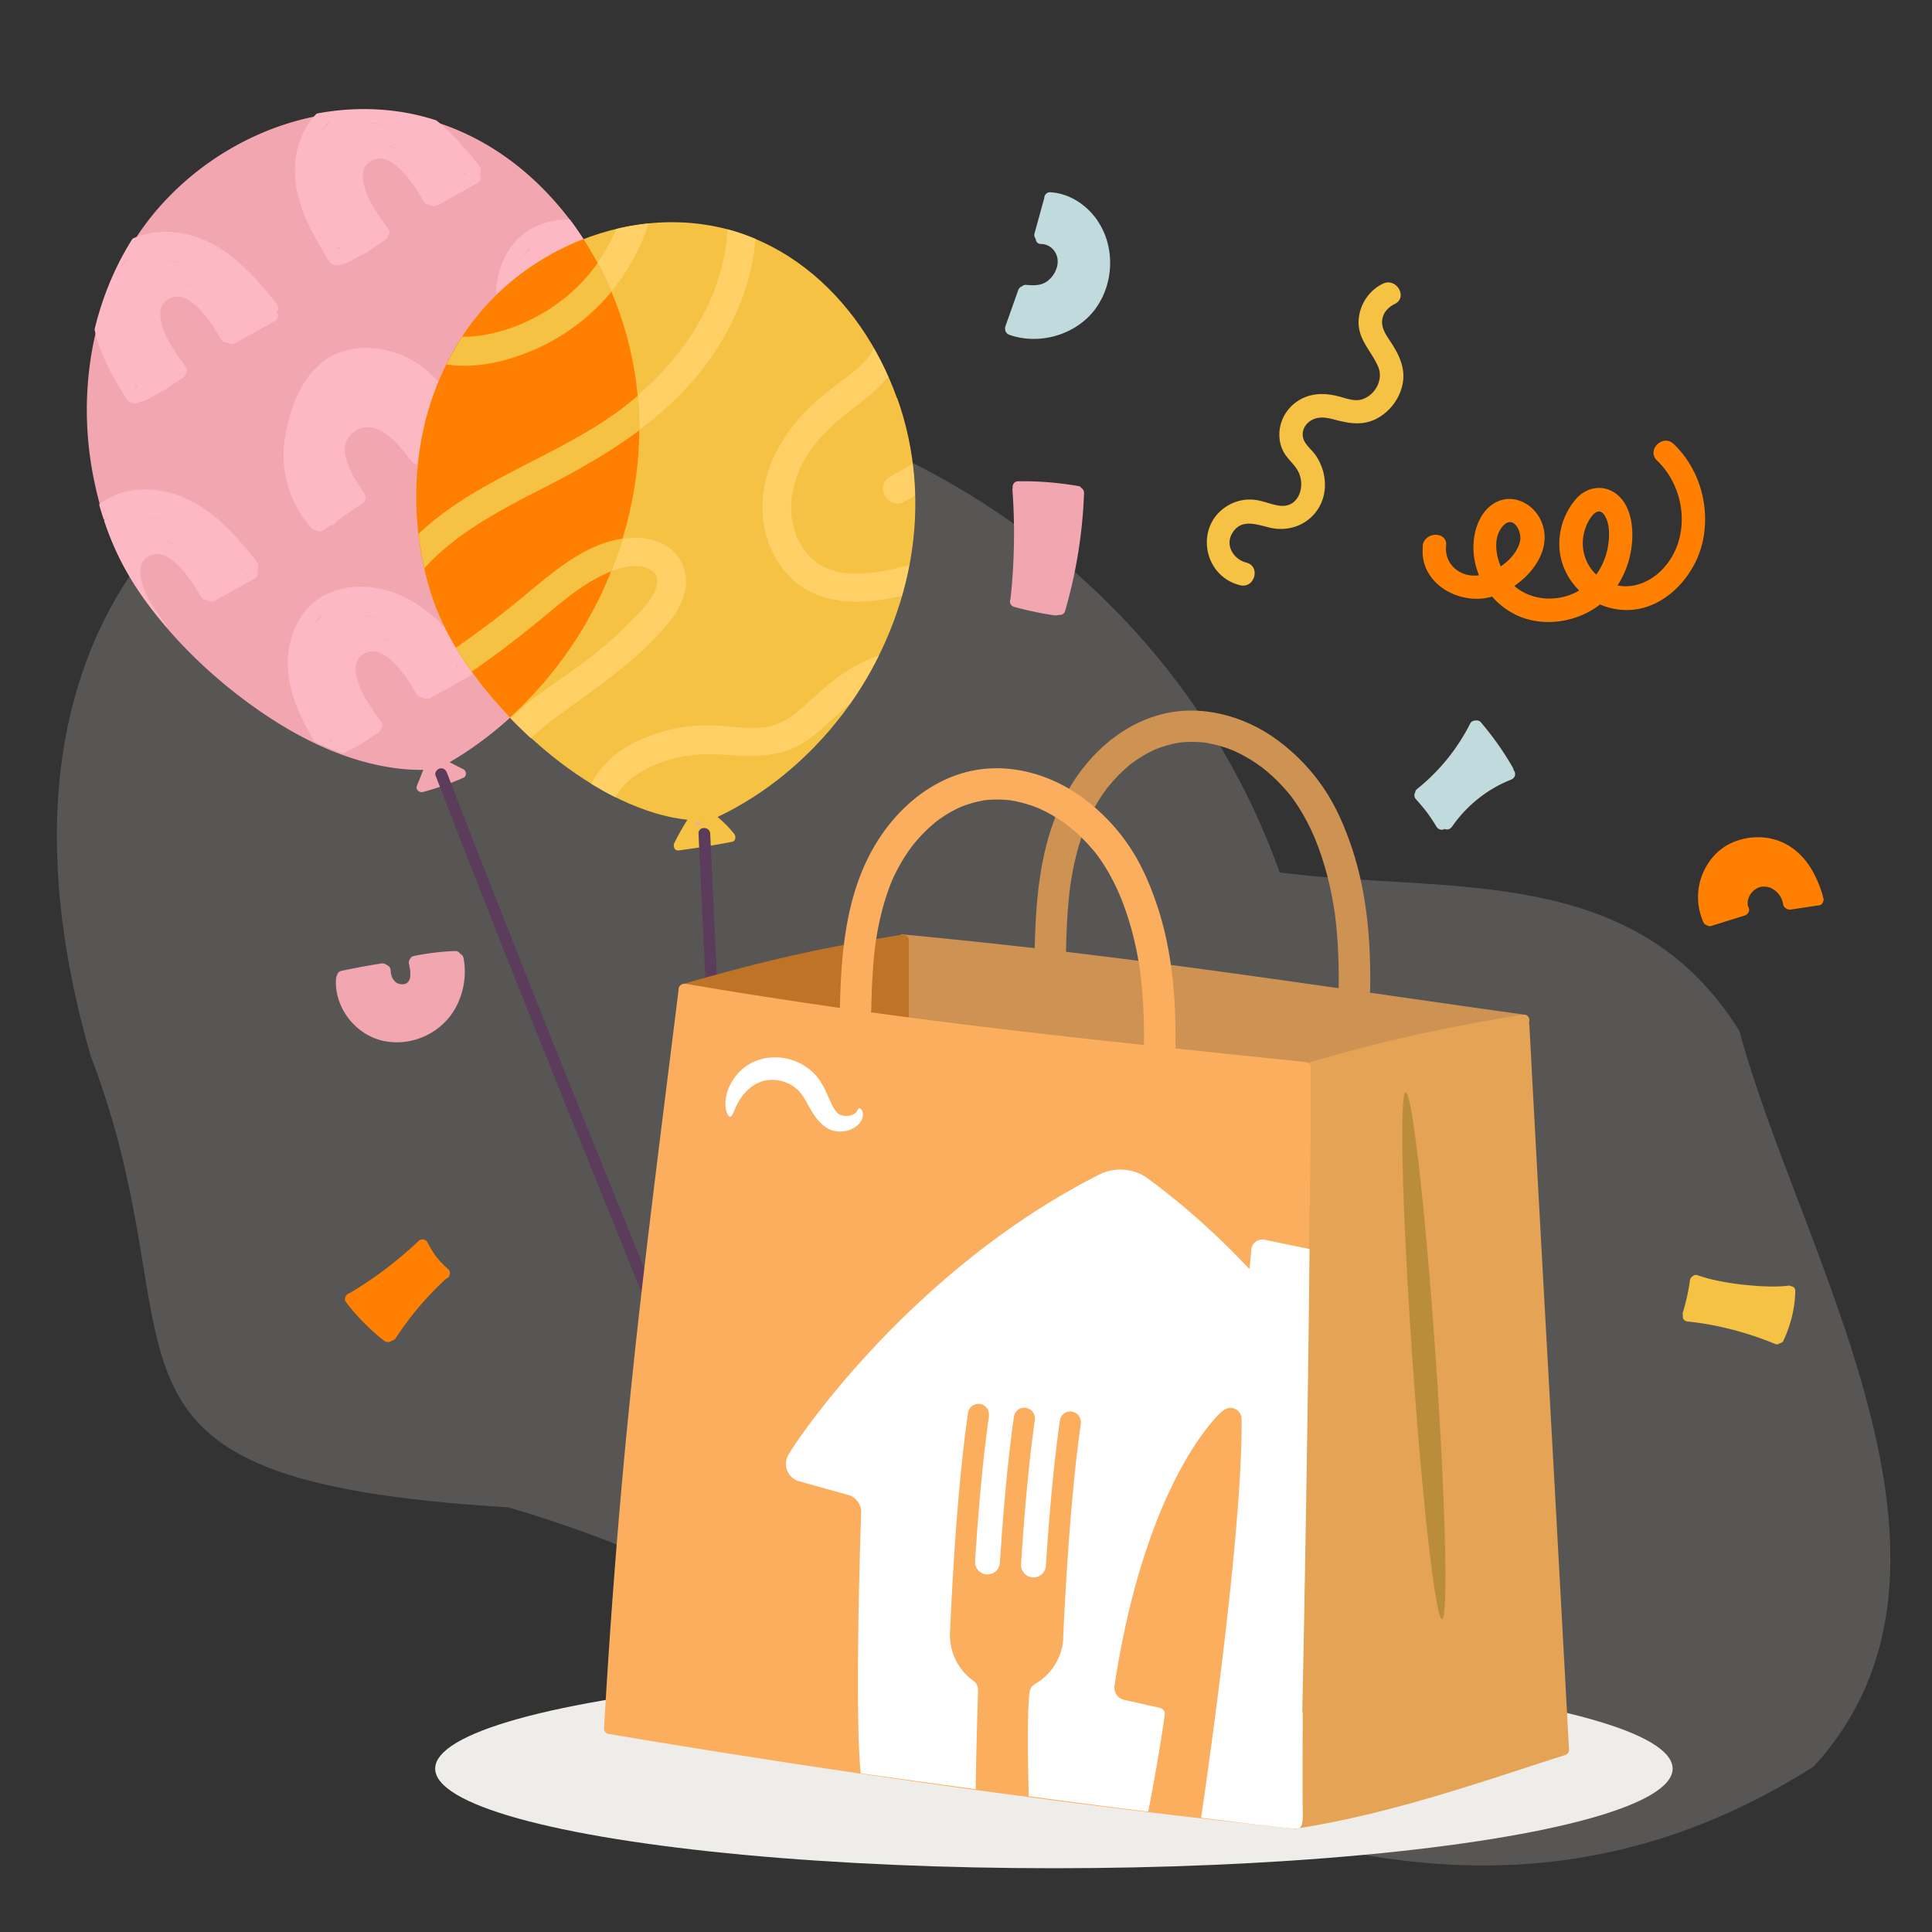 <svg xmlns="http://www.w3.org/2000/svg" viewBox="0 0 200 200"><rect x="0" y="0" width="200" height="200" fill="#333333" stroke="none"/><defs><style>.cls-1{fill:none}.cls-2{fill:#f2a6b0}.cls-3{fill:#f6c243}.cls-4{fill:#fff}.cls-5{fill:#ffd066}.cls-6{fill:#fcb9c4}.cls-10{fill:#ff8000}.cls-11{fill:#c1dade}.cls-15{fill:#5b3d5b}</style></defs><path id="BG_Strong" d="M9.37 109.26c11.88 30.96-3.77 43.94 43.22 46.78 43.84 12.51 87.81 56.87 135.16 26.83 19.14-20.88-1.54-53.22-7.68-76.13-10.89-17.57-30.29-14.19-47.59-16.42C106.54 17.89-16.21 20.26 9.37 109.26Z" style="fill:#575655"/><g id="Illustrations"><ellipse id="Bag_shadow" cx="109.1" cy="183.09" rx="64.05" ry="10.31" style="fill:#efedea"/><path id="Balloon1" d="M63.03 29.6c-2.5-5.6-6.47-10.65-11.64-14-2.55-1.65-5.39-2.87-8.36-3.52-3.15-.68-6.4-.71-9.57-.18-6.35 1.06-12.32 4.42-16.65 9.18C12.15 26.2 9.6 32.9 9.09 39.76c-.27 3.51 0 7.06.76 10.49.68 3.1 1.74 6.19 3.3 8.97 1.37 2.43 3.09 4.67 4.96 6.73 2.09 2.3 4.41 4.4 6.88 6.28 4.73 3.59 10.3 6.62 16.27 7.33.85.1 1.71.15 2.56.13-.22.56-.45 1.12-.67 1.68-.15.37.28.71.62.62 1.44-.38 2.84-.88 4.21-1.48.35-.15.32-.71 0-.87-.46-.23-.92-.47-1.38-.7l-.06-.03c5.26-3.08 9.71-7.48 13.02-12.59a41.345 41.345 0 0 0 6.43-18.22 36.5 36.5 0 0 0-2.96-18.5Z" class="cls-2"/><g id="Layer_12"><path d="M38.47 23.85v.02h.02l-.01-.02ZM60.94 26l-.06-.03c-.73-.21-1.48-.31-2.24-.23.78-.04 1.56.05 2.3.26ZM56.03 38.65a.586.586 0 0 1-.33-.17c.06.09.11.18.17.28.05-.04.11-.07.16-.11ZM48.04 17.87c0 .07-.02.14-.05.2.05-.03.11-.06.16-.09-.04-.04-.07-.08-.11-.12ZM41.09 15.48c-.33-.24-.7-.4-1.12-.44.38.08.76.23 1.12.44ZM61.9 28.46c-.33-.24-.7-.4-1.12-.44.38.08.76.23 1.12.44ZM60.72 55.07c-2.35 1.55-.12 4.86.97 6.41.09.13.14.25.15.38.99-2.01 1.81-4.09 2.46-6.22-1.07-.88-2.33-1.38-3.58-.56ZM54.02 26.64c.23-.28.48-.54.75-.77.08-.12.17-.24.27-.35-.4.33-.74.71-1.02 1.13ZM59.29 36.84v.02h.02l-.01-.02ZM44.32 45.36c-.13-.16-.25-.32-.38-.49.14.25.25.49.35.72 0 .02 0 .03.01.05.07-.04.14-.08.2-.12a.67.67 0 0 1-.18-.16ZM18.02 56.4c-.33-.24-.7-.4-1.12-.44.38.08.76.23 1.12.44ZM17.06 53.93 17 53.9c-.73-.21-1.48-.31-2.24-.23.78-.04 1.56.05 2.3.26ZM24.98 58.79c0 .07-.02.14-.05.2.05-.03.11-.06.16-.09-.04-.04-.07-.08-.11-.12ZM11.15 53.45c-.14.12-.28.24-.4.37 0 .03.02.05.03.08.04-.03.07-.07.11-.1.08-.12.17-.24.27-.35ZM32.45 64.65c.23-.28.48-.54.75-.77.08-.12.17-.24.27-.35-.4.33-.74.71-1.02 1.13ZM40.13 13.01l-.06-.03c-.73-.21-1.48-.31-2.24-.23.78-.04 1.56.05 2.3.26ZM40.34 66.48c-.33-.24-.7-.4-1.12-.44.38.08.76.23 1.12.44ZM47.3 68.87c0 .07-.02.14-.05.2.05-.03.11-.06.16-.09-.04-.04-.07-.08-.11-.12ZM34.3 76.77c.05-.04.11-.07.16-.11a.586.586 0 0 1-.33-.17c.06.09.11.18.17.28ZM39.38 64.01l-.06-.03c-.73-.21-1.48-.31-2.24-.23.78-.04 1.56.05 2.3.26ZM37.73 74.85v.02h.02l-.01-.02ZM20.12 29.75c-.33-.24-.7-.4-1.12-.44.38.08.76.23 1.12.44ZM27.07 32.14c0 .07-.02.14-.05.2.05-.03.11-.06.16-.09-.04-.04-.07-.08-.11-.12ZM17.5 38.12v.02h.02l-.01-.02ZM33.95 12.88c.08-.12.17-.24.27-.35-.4.33-.74.71-1.02 1.13.23-.28.48-.54.75-.77ZM35.21 25.67a.586.586 0 0 1-.33-.17c.06.09.11.18.17.28.05-.04.11-.07.16-.11Z" class="cls-1"/><path d="M61.37 62.62s-.04.03-.06.04c-.82.56-1.63 1.12-2.45 1.68-.15.29-.43.49-.73.5-.21.15-.43.29-.64.44-.3.21-.59.18-.82.04-.17-.01-.35-.1-.51-.28-2.28-2.62-3.24-5.99-2.66-9.43.47-2.79 1.63-6.06 3.99-7.81 2.22-1.65 5.34-1.68 7.85-.69.2.08.39.16.58.25.41-4.74-.11-9.5-1.53-14.02-1.04-1.75-3.34-5.04-5.36-3.51-1.13.85-.5 2.71 0 3.75.53 1.11 1.26 2.11 1.99 3.11.22.3.16.59-.02.8-.05.16-.15.3-.35.42-.11.06-.22.13-.33.2-.4.28-.8.55-1.21.8-.06.07-.13.13-.22.18-.32.17-.64.34-.95.51-.14.08-.28.15-.42.22-.19.1-.38.2-.57.31-.05.03-.11.05-.16.07l-.04.02c-.12.06-.24.08-.36.08-.09.04-.18.09-.27.13-.25.12-.48.11-.66.02a.716.716 0 0 1-.51-.34c-1.77-2.82-3.54-5.9-3.56-9.34-.02-2.78 1.15-5.65 3.67-7.04 1.22-.68 2.59-.97 3.97-.95-2.14-2.87-4.74-5.4-7.75-7.35a25.665 25.665 0 0 0-6.07-2.9c1.67 1.35 3.09 3.03 4.42 4.68.23.29.21.63.07.89.15.32.11.72-.28.94-1.36.75-2.71 1.51-4.07 2.27a.7.7 0 0 1-.81-.06c-.25.02-.5-.07-.66-.36-.84-1.5-3.41-5.7-5.65-4.01-1.13.85-.5 2.71 0 3.75.53 1.11 1.26 2.11 1.99 3.11.22.3.16.59-.02.8-.05.16-.15.3-.35.42-.11.06-.22.13-.33.2-.4.28-.8.55-1.21.8-.06.07-.13.13-.22.18-.32.17-.64.34-.95.51-.14.08-.28.15-.42.22-.19.1-.38.2-.57.31-.05.03-.11.05-.16.07l-.04.02c-.12.06-.24.08-.36.08-.09.04-.18.09-.27.13-.25.12-.48.11-.66.02a.716.716 0 0 1-.51-.34c-1.77-2.82-3.54-5.9-3.56-9.34-.02-2.2.71-4.43 2.25-5.97-6.15 1.16-11.91 4.46-16.12 9.08-1.1 1.21-2.07 2.5-2.94 3.86 2.39-1.09 5.26-.84 7.62.23 3.02 1.37 5.25 3.95 7.28 6.48.23.29.21.63.07.89.15.32.11.72-.28.94-1.36.75-2.71 1.51-4.07 2.27a.7.7 0 0 1-.81-.06c-.25.02-.5-.07-.66-.36-.84-1.5-3.41-5.7-5.65-4.01-1.13.85-.5 2.71 0 3.75.53 1.11 1.26 2.11 1.99 3.11.22.3.16.59-.02.8-.05.16-.15.3-.35.42-.11.06-.22.13-.33.2-.4.28-.8.55-1.21.8-.06.07-.13.13-.22.18-.32.17-.64.34-.95.51-.14.08-.28.15-.42.22-.19.1-.38.2-.57.31-.05.03-.11.05-.16.07-.01 0-.02.01-.04.02-.12.06-.24.08-.36.08-.09.04-.18.09-.27.13-.25.12-.48.11-.66.02a.716.716 0 0 1-.51-.34c-1.4-2.24-2.79-4.64-3.33-7.24-.43 1.78-.71 3.6-.85 5.43-.27 3.51 0 7.06.76 10.49.16.73.34 1.47.55 2.19.28-.22.57-.42.89-.6 2.48-1.38 5.59-1.16 8.11-.02 3.02 1.37 5.25 3.95 7.28 6.48.23.29.21.63.07.89.15.32.11.72-.28.94-1.36.75-2.71 1.51-4.07 2.27a.7.7 0 0 1-.81-.06c-.25.02-.5-.07-.66-.36-.84-1.5-3.41-5.7-5.65-4.01-1.13.85-.5 2.71 0 3.75.53 1.11 1.26 2.11 1.99 3.11.08.11.12.22.14.32l.72.81c2.09 2.3 4.41 4.4 6.88 6.28 2.37 1.81 4.96 3.47 7.71 4.76-1.46-2.46-2.74-5.12-2.76-8.03-.02-2.79 1.15-5.65 3.67-7.04 2.48-1.38 5.59-1.16 8.11-.02 3.02 1.37 5.25 3.95 7.28 6.48.23.29.21.63.07.89.15.32.11.72-.28.94-1.36.75-2.71 1.51-4.07 2.27a.7.7 0 0 1-.81-.06c-.25.02-.5-.07-.66-.36-.84-1.5-3.41-5.7-5.65-4.01-1.13.85-.5 2.71 0 3.75.53 1.11 1.26 2.11 1.99 3.11.22.3.16.59-.02.8-.05.16-.15.3-.35.42-.11.06-.22.13-.33.2-.4.28-.8.55-1.21.8-.06.07-.13.13-.22.18-.32.17-.64.34-.95.51-.14.08-.28.15-.42.22l-.39.21c1.81.64 3.67 1.11 5.58 1.33.85.1 1.71.15 2.56.13-.22.56-.45 1.12-.67 1.68-.15.37.28.71.62.62 1.44-.38 2.84-.88 4.21-1.48.35-.15.32-.71 0-.87-.46-.23-.92-.47-1.38-.7l-.06-.03c5.26-3.08 9.71-7.48 13.02-12.59.74-1.15 1.43-2.34 2.06-3.56-.04.03-.08.05-.12.07ZM47.31 45.61c-.32.52-.93.81-1.45 1.11-.72.42-1.44.84-2.17 1.25-.44.25-.9.07-1.17-.31-1.16-1.57-3.49-4.52-5.78-3.01-2.35 1.55-.12 4.86.97 6.41.34.48.08.93-.32 1.14-.02.01-.04.03-.06.04-.82.56-1.63 1.12-2.45 1.68-.15.29-.43.49-.73.5-.21.15-.43.29-.64.44-.3.21-.59.18-.82.04-.17-.01-.35-.1-.51-.28-2.28-2.62-3.24-5.99-2.66-9.43.47-2.79 1.63-6.06 3.99-7.81 2.22-1.65 5.34-1.68 7.85-.69 2.39.95 4.45 2.82 5.52 5.18.49 1.07 1.12 2.63.43 3.75Z" class="cls-1"/><path d="M14.24 39.93a.586.586 0 0 1-.33-.17c.06.09.11.18.17.28.05-.04.11-.07.16-.11ZM19.16 27.28l-.06-.03c-.73-.21-1.48-.31-2.24-.23.78-.04 1.56.05 2.3.26ZM12.23 27.92c.23-.28.48-.54.75-.77.08-.12.17-.24.27-.35-.4.33-.74.71-1.02 1.13Z" class="cls-1"/><path d="M41.36 36.68c-2.5-.99-5.62-.97-7.85.69-2.36 1.75-3.52 5.02-3.99 7.81-.58 3.43.38 6.8 2.66 9.43.16.18.34.27.51.28.23.15.52.17.82-.04.21-.15.43-.29.64-.44.29 0 .57-.21.73-.5.82-.56 1.63-1.12 2.45-1.68.02-.01.04-.03.06-.04.4-.2.66-.66.32-1.14-1.09-1.55-3.32-4.86-.97-6.41 2.28-1.51 4.62 1.44 5.78 3.01.28.37.73.56 1.17.31.72-.42 1.44-.84 2.17-1.25.51-.3 1.12-.58 1.45-1.11.69-1.12.05-2.68-.43-3.75-1.07-2.36-3.12-4.23-5.52-5.18Zm2.94 8.96s0-.03-.01-.05c-.1-.23-.21-.47-.35-.72.13.16.26.32.38.49.05.07.12.12.18.16-.07.04-.14.08-.2.12Z" class="cls-6"/><path d="M57.49 47.79c-2.36 1.75-3.52 5.02-3.99 7.81-.58 3.43.38 6.8 2.66 9.43.16.18.34.27.51.28.23.15.52.17.82-.04.21-.15.43-.29.64-.44.29 0 .57-.21.73-.5.82-.56 1.63-1.12 2.45-1.68.02-.01.04-.03.06-.04.04-.02.08-.05.12-.07.12-.23.24-.46.35-.69a.796.796 0 0 0-.15-.38c-1.09-1.55-3.32-4.86-.97-6.41 1.24-.82 2.5-.32 3.58.56.77-2.52 1.3-5.12 1.57-7.74.02-.18.03-.36.05-.53a5.96 5.96 0 0 0-.58-.25c-2.5-.99-5.62-.97-7.85.69Z" class="cls-2"/><path d="M51.37 30.74c.02 3.43 1.79 6.51 3.56 9.34.13.21.32.32.51.34.19.08.42.1.66-.02.09-.04.18-.09.27-.13.11 0 .23-.02.36-.08l.04-.02c.05-.02.11-.04.16-.07.19-.1.38-.2.57-.31.14-.07.28-.15.42-.22.32-.17.64-.34.95-.51.09-.05.16-.11.22-.18.41-.25.82-.52 1.21-.8.11-.06.22-.13.33-.2.19-.11.3-.26.35-.42.18-.21.24-.5.02-.8-.72-.99-1.45-2-1.99-3.11-.49-1.04-1.13-2.89 0-3.75 2.02-1.52 4.31 1.76 5.36 3.51-.42-1.34-.91-2.65-1.49-3.94a34.638 34.638 0 0 0-3.89-6.65c-1.38-.01-2.75.28-3.97.95-2.52 1.4-3.69 4.26-3.67 7.04Zm3.4-4.87c-.27.24-.52.5-.75.77.28-.42.62-.8 1.02-1.13-.09.11-.18.23-.27.35Zm4.52 10.97h.01l-.02.02v-.02Zm1.49-8.81c.43.04.8.2 1.12.44-.36-.2-.74-.35-1.12-.44Zm.1-2.06.06.03c-.74-.2-1.52-.3-2.3-.26.77-.08 1.51.02 2.24.23Zm-4.85 12.68c-.05.03-.11.07-.16.11-.06-.09-.11-.18-.17-.28.11.1.22.16.33.17ZM34.11 27.09c.13.21.32.32.51.34.19.08.42.1.66-.02.09-.04.18-.09.27-.13.11 0 .23-.02.36-.08l.04-.02c.05-.02.11-.04.16-.07.19-.1.38-.2.57-.31.14-.07.28-.15.42-.22.32-.17.64-.34.95-.51.09-.05.16-.11.22-.18.41-.25.82-.52 1.21-.8.11-.06.22-.13.33-.2.19-.11.3-.26.35-.42.18-.21.24-.5.02-.8-.72-.99-1.45-2-1.99-3.11-.49-1.04-1.13-2.89 0-3.75 2.23-1.69 4.8 2.51 5.65 4.01.16.29.41.38.66.36.21.17.5.23.81.06 1.36-.75 2.71-1.51 4.07-2.27.4-.22.44-.62.28-.94.15-.26.17-.6-.07-.89-1.33-1.66-2.75-3.33-4.42-4.68-.75-.24-1.52-.45-2.29-.62-3.15-.68-6.4-.71-9.57-.18-.18.03-.35.06-.53.1-1.54 1.54-2.27 3.77-2.25 5.97.02 3.43 1.79 6.51 3.56 9.34Zm4.36-3.24h.01l-.02.02v-.02Zm9.57-5.98s.07.08.11.12c-.05.03-.11.06-.16.09.03-.06.04-.13.05-.2Zm-8.08-2.83c.43.04.8.2 1.12.44-.36-.2-.74-.35-1.12-.44Zm.1-2.06.06.03c-.74-.2-1.52-.3-2.3-.26.77-.08 1.51.02 2.24.23Zm-4.85 12.68c-.05.03-.11.07-.16.11-.06-.09-.11-.18-.17-.28.11.1.22.16.33.17Zm-1-13.14c-.09.11-.18.23-.27.35-.27.24-.52.5-.75.77.28-.42.62-.8 1.02-1.13ZM36.36 77.59c.32-.17.64-.34.95-.51.09-.05.16-.11.22-.18.41-.25.82-.52 1.21-.8.11-.06.22-.13.33-.2.19-.11.3-.26.35-.42.18-.21.24-.5.02-.8-.72-.99-1.45-2-1.99-3.11-.49-1.04-1.13-2.89 0-3.75 2.23-1.69 4.8 2.51 5.65 4.01.16.29.41.38.66.36.21.17.5.23.81.06 1.36-.75 2.71-1.51 4.07-2.27.4-.22.44-.62.28-.94.15-.26.17-.6-.07-.89-2.03-2.53-4.26-5.11-7.28-6.48-2.52-1.14-5.63-1.36-8.11.02-2.52 1.4-3.69 4.26-3.67 7.04.02 2.91 1.3 5.56 2.76 8.03.98.46 1.97.88 2.99 1.24l.39-.21c.14-.07.28-.15.42-.22Zm1.37-2.74h.01l-.02.02v-.02Zm9.57-5.98s.07.08.11.12c-.05.03-.11.06-.16.09.03-.06.04-.13.05-.2Zm-8.08-2.83c.43.04.8.2 1.12.44-.36-.2-.74-.35-1.12-.44Zm.1-2.06.06.03c-.74-.2-1.52-.3-2.3-.26.77-.08 1.51.02 2.24.23Zm-6.11-.1c-.27.24-.52.5-.75.77.28-.42.62-.8 1.02-1.13-.09.11-.18.23-.27.35Zm1.1 12.89c-.06-.09-.11-.18-.17-.28.11.1.22.16.33.17-.05.03-.11.07-.16.11ZM13.65 41.71c.19.08.42.1.66-.02.09-.04.18-.09.27-.13.11 0 .23-.02.36-.08.01 0 .02-.01.04-.02.05-.02.11-.04.16-.07.19-.1.38-.2.57-.31.14-.07.28-.15.42-.22.32-.17.64-.34.95-.51.09-.05.16-.11.22-.18.41-.25.82-.52 1.21-.8.11-.06.22-.13.33-.2.19-.11.3-.26.35-.42.18-.21.24-.5.02-.8-.72-.99-1.45-2-1.99-3.11-.49-1.04-1.13-2.89 0-3.75 2.23-1.69 4.8 2.51 5.65 4.01.16.29.41.38.66.36.21.17.5.23.81.06 1.36-.75 2.71-1.51 4.07-2.27.4-.22.44-.62.28-.94.15-.26.17-.6-.07-.89-2.03-2.53-4.26-5.11-7.28-6.48-2.36-1.07-5.23-1.33-7.62-.23-1.83 2.88-3.13 6.07-3.93 9.39.53 2.6 1.93 5 3.33 7.24.13.21.32.32.51.34Zm3.85-3.58h.01l-.02.02v-.02Zm9.57-5.98s.07.08.11.12c-.05.03-.11.06-.16.09.03-.06.04-.13.05-.2Zm-8.08-2.83c.43.04.8.2 1.12.44-.36-.2-.74-.35-1.12-.44Zm.1-2.06.06.03c-.74-.2-1.52-.3-2.3-.26.77-.08 1.51.02 2.24.23Zm-4.85 12.68c-.05.03-.11.07-.16.11-.06-.09-.11-.18-.17-.28.11.1.22.16.33.17Zm-2.02-12.01c.28-.42.62-.8 1.02-1.13-.09.11-.18.23-.27.35-.27.24-.52.5-.75.77ZM15.14 61.5c-.49-1.04-1.13-2.89 0-3.75 2.23-1.69 4.8 2.51 5.65 4.01.16.29.41.38.66.36.21.17.5.23.81.06 1.36-.75 2.71-1.51 4.07-2.27.4-.22.44-.62.28-.94.15-.26.17-.6-.07-.89-2.03-2.53-4.26-5.11-7.28-6.48-2.52-1.14-5.63-1.36-8.11.02-.32.18-.62.38-.89.6.15.53.31 1.06.49 1.59.13-.13.26-.25.4-.37-.09.11-.18.23-.27.35-.04.03-.07.07-.11.1.59 1.77 1.33 3.49 2.24 5.11 1.19 2.12 2.65 4.09 4.25 5.92a.596.596 0 0 0-.14-.32c-.72-.99-1.45-2-1.99-3.11Zm9.84-2.71s.07.08.11.12c-.05.03-.11.06-.16.09.03-.06.04-.13.05-.2Zm-8.08-2.83c.43.04.8.2 1.12.44-.36-.2-.74-.35-1.12-.44Zm.1-2.06.06.03c-.74-.2-1.52-.3-2.3-.26.77-.08 1.51.02 2.24.23Z" class="cls-6"/></g><path id="Layer_16" d="M45.09 80.28c2 5.19 4.02 10.37 6.06 15.55 1.91 4.84 3.84 9.68 5.78 14.51 1.95 4.86 3.92 9.71 5.88 14.56 2.09 5.15 4.17 10.31 6.29 15.45 2.08 5.08 4.26 10.14 7.06 14.87.35.59.71 1.17 1.08 1.75.42.66 1.47.05 1.05-.61-2.94-4.61-5.22-9.59-7.32-14.62-2.14-5.14-4.21-10.31-6.31-15.47a3304.433 3304.433 0 0 1-11.63-28.96c-2.01-5.09-4.01-10.19-5.98-15.29-.26-.68-.52-1.36-.79-2.04-.12-.31-.41-.52-.75-.42-.29.08-.54.44-.42.75Z" class="cls-15"/><g id="Balloon2"><path d="M72.29 84.45a5.73 5.73 0 0 0-1 2.08c-.05.2.02.41.18.53.15.12.39.15.56.04.55-.38.95-.89 1.18-1.52h-.98l.32 1.4c.05.24.38.45.62.35.6-.24 1.02-.79 1.01-1.45l-.99.13c.21.59.78.91 1.39.8.26-.05.43-.38.35-.62-.09-.28-.34-.4-.62-.35.13-.02.03 0 0 0-.08 0 .02-.01.03 0l-.1-.03s.1.05 0 0c-.01 0-.02-.01-.03-.02-.03-.02-.02-.01.03.03-.02 0-.05-.05-.06-.06-.04-.03.04.08 0 0-.01-.03-.05-.13 0 0-.08-.24-.3-.4-.55-.36-.24.03-.44.24-.44.5v.08-.02c0 .03-.02.09-.03.11l-.02.05s0 .02.01-.03c0 .04-.04.09-.06.12-.07.11.04-.03-.02.04l-.08.08c-.07.08.07-.03-.02.01-.02.01-.17.09-.05.04l.62.35-.32-1.4a.513.513 0 0 0-.49-.37c-.23.01-.41.15-.49.37-.01.03-.02.05-.03.08-.05.12.03-.05 0 .01-.03.05-.05.1-.07.15-.03.05-.06.11-.1.16-.01.02-.03.05-.05.07 0 .01-.08.1-.03.05.04-.05-.02.02-.02.03-.02.02-.04.04-.05.06a.8.8 0 0 1-.13.13c-.04.04-.08.07-.12.11-.1.08.05-.03-.01.01-.03.02-.06.04-.08.06l.74.57c.04-.18.1-.35.16-.53.02-.04.03-.08.05-.13 0-.01.05-.12.03-.07-.02.05.03-.07.04-.09l.06-.12c.16-.32.35-.63.57-.91.16-.21.04-.57-.18-.69-.27-.14-.52-.04-.69.18Z" class="cls-2"/><path d="M92.86 41.23c-1.87-5.24-5.07-10.06-9.5-13.48-2.17-1.67-4.62-2.97-7.24-3.78-2.77-.85-5.72-1.13-8.6-.88-5.86.51-11.48 3.09-15.77 7.11-4.52 4.23-7.31 10.06-8.26 16.14-.49 3.12-.52 6.3-.11 9.43.39 2.9 1.11 5.8 2.33 8.47 1.05 2.31 2.45 4.45 4 6.45 1.72 2.23 3.65 4.29 5.76 6.15 2.13 1.89 4.44 3.6 6.93 4.99 2.29 1.28 4.78 2.33 7.37 2.82.46.09.92.16 1.39.21-.5.78-.95 1.59-1.36 2.42-.15.3.02.82.44.76 1.85-.25 3.69-.54 5.53-.89.41-.08.44-.58.22-.85-.51-.63-1.08-1.21-1.7-1.73 5.09-2.42 9.49-6.14 12.91-10.61 3.54-4.64 6-10.15 7.03-15.9 1-5.64.58-11.45-1.35-16.85ZM72.44 85.34c-.09.03-.18.06-.26.11-.12.06-.22.13-.32.21.14-.23.29-.46.44-.69h.18c-.06.12-.08.24-.04.37Z" class="cls-3"/></g><g id="Layer_13"><path d="M72.3 84.96c-.15.23-.3.46-.44.69.1-.08.21-.15.32-.21.08-.04.17-.08.26-.11a.478.478 0 0 1 .04-.37h-.18ZM89.26 41.53c-2.68 2.03-5.34 4.21-6.63 7.41-1.19 2.96-1.02 6.54 1.4 8.84 2.54 2.41 6.73 1.59 9.78.79.11-.03.21-.05.32-.08.03-.14.05-.27.08-.41.4-2.24.57-4.52.51-6.78-.36.2-.73.41-1.09.62-1.66.96-3.16-1.61-1.5-2.57.78-.45 1.56-.88 2.34-1.31-.29-2.31-.83-4.6-1.62-6.81-.27-.75-.57-1.5-.89-2.24-.78.94-1.72 1.79-2.7 2.53ZM61.36 67.89c1.78-1.41 3.46-2.96 5-4.64.88-.96 2.79-3.32.92-4.31-1.53-.82-3.7 0-5.11.7-1.9.95-3.56 2.28-5.18 3.63-1.75 1.45-3.52 2.88-5.35 4.24-.93.69-1.86 1.36-2.81 2.01.29.4.58.79.88 1.18a45.8 45.8 0 0 0 3.16 3.66c.87-.81 1.78-1.58 2.74-2.31 1.89-1.43 3.9-2.69 5.76-4.15ZM49.96 34.69c2.67-.44 5.2-1.53 7.42-3.06 2.88-1.98 5.08-4.77 6.42-7.93a26.83 26.83 0 0 0-12.06 6.5 25.748 25.748 0 0 0-3.89 4.64c.71.02 1.42-.04 2.11-.15Z" class="cls-1"/><path d="M64.37 77.64c2.88-1.88 6.5-2.74 9.91-2.53 1.76.11 3.62.46 5.37.08 1.52-.33 2.7-1.27 3.82-2.3 2.29-2.13 4.47-4.04 7.5-5.02a37.11 37.11 0 0 0 2.4-6.18c-.93.2-1.86.38-2.82.48-3.49.38-6.99-.21-9.32-3.06-2.26-2.75-2.79-6.4-1.85-9.79.93-3.39 3.21-6.25 5.89-8.46 1.38-1.13 2.92-2.08 4.16-3.37.38-.4.76-.9 1.05-1.45-1.82-3.19-4.2-6.05-7.12-8.29-1.58-1.21-3.3-2.23-5.13-3.01-.34 3.78-1.63 7.47-3.6 10.72-4.37 7.2-11.45 11.49-18.75 15.22-4.03 2.05-8.76 4.55-11.96 8.11.42 1.87 1 3.71 1.79 5.45.44.96.94 1.89 1.48 2.8.12-.08.23-.16.35-.23 2.26-1.57 4.46-3.24 6.58-5 3.3-2.73 7.1-6.14 11.67-6.15 2 0 4.06.84 4.88 2.77.96 2.25-.16 4.53-1.61 6.26-3.22 3.83-7.34 6.53-11.33 9.46-.96.7-1.86 1.45-2.72 2.26.16.14.32.29.48.43 1.78 1.58 3.69 3.04 5.73 4.28.8-1.38 1.82-2.59 3.19-3.48Z" class="cls-1"/><path d="M75.31 23.74a22.77 22.77 0 0 0-7.8-.65l-.34.03c-1.5 4.55-4.46 8.54-8.55 11.25-3.3 2.19-8.19 3.99-12.41 3.33a29.713 29.713 0 0 0-2.73 8.64c-.46 2.94-.51 5.93-.17 8.88 5.98-5.64 14.2-7.93 20.76-12.75 6.06-4.46 10.84-11.11 11.24-18.73ZM83.88 76.42c-2.74 2.06-5.79 1.95-9.05 1.7-3.18-.24-6.42.34-9.09 2.18-.83.57-1.48 1.35-2.01 2.25 1.91.96 3.93 1.71 6.03 2.11.46.09.92.16 1.39.21-.5.78-.95 1.59-1.36 2.42-.15.3.02.82.44.76 1.85-.25 3.69-.54 5.53-.89.41-.08.44-.58.22-.85-.51-.63-1.08-1.21-1.7-1.73 5.09-2.42 9.49-6.14 12.91-10.61.3-.39.58-.78.86-1.18-1.42 1.15-2.67 2.5-4.16 3.62Zm-11.44 8.92c-.09.03-.18.06-.26.11-.12.06-.22.13-.32.21.14-.23.29-.46.44-.69h.18c-.06.12-.08.24-.04.37Z" class="cls-1"/><path d="M65.74 80.3c2.68-1.83 5.91-2.42 9.09-2.18 3.26.24 6.31.36 9.05-1.7 1.49-1.12 2.74-2.47 4.16-3.62 1.1-1.56 2.08-3.21 2.93-4.93-3.02.98-5.2 2.89-7.5 5.02-1.12 1.04-2.29 1.98-3.82 2.3-1.75.38-3.61.02-5.37-.08-3.41-.21-7.03.65-9.91 2.53-1.37.89-2.39 2.11-3.19 3.48.4.24.8.48 1.2.71.44.25.89.48 1.34.71.53-.9 1.18-1.68 2.01-2.25ZM85.26 40.87c-2.68 2.2-4.96 5.07-5.89 8.46-.93 3.39-.4 7.04 1.85 9.79 2.33 2.84 5.83 3.44 9.32 3.06.96-.11 1.9-.28 2.82-.48.3-1.06.56-2.12.76-3.2-.11.03-.21.06-.32.08-3.05.8-7.24 1.62-9.78-.79-2.42-2.29-2.6-5.87-1.4-8.84 1.29-3.21 3.96-5.39 6.63-7.41.98-.74 1.93-1.59 2.7-2.53-.45-1.01-.94-1.99-1.49-2.95-.29.55-.67 1.06-1.05 1.45-1.24 1.29-2.78 2.24-4.16 3.37Z" class="cls-5"/><path d="M93.63 51.92c.36-.21.73-.41 1.09-.62-.03-1.09-.11-2.18-.25-3.26-.79.43-1.57.86-2.34 1.31-1.66.95-.16 3.52 1.5 2.57ZM55.87 50.68c7.31-3.73 14.39-8.02 18.75-15.22 1.97-3.25 3.26-6.93 3.6-10.72-.69-.29-1.4-.55-2.11-.77-.27-.08-.53-.16-.8-.23-.41 7.62-5.18 14.27-11.24 18.73-6.56 4.83-14.78 7.11-20.76 12.75l.06.55c.14 1.01.31 2.02.54 3.02 3.2-3.56 7.93-6.06 11.96-8.11ZM69.04 64.7c1.45-1.73 2.57-4.01 1.61-6.26-.82-1.93-2.88-2.77-4.88-2.77-4.57 0-8.37 3.41-11.67 6.15a96.515 96.515 0 0 1-6.58 5c-.11.08-.23.16-.35.23.51.85 1.06 1.67 1.64 2.47.95-.66 1.89-1.33 2.81-2.01 1.83-1.36 3.6-2.78 5.35-4.24 1.62-1.35 3.28-2.68 5.18-3.63 1.41-.71 3.58-1.52 5.11-.7 1.87.99-.05 3.36-.92 4.31a43.012 43.012 0 0 1-5 4.64c-1.86 1.47-3.87 2.72-5.76 4.15-.96.72-1.87 1.49-2.74 2.31.68.71 1.39 1.4 2.12 2.07.86-.8 1.77-1.55 2.72-2.26 3.99-2.93 8.11-5.63 11.33-9.46ZM58.61 34.38c4.09-2.71 7.05-6.7 8.55-11.25-1.13.12-2.26.31-3.36.57-1.34 3.17-3.55 5.96-6.42 7.93-2.22 1.52-4.76 2.62-7.42 3.06-.68.11-1.4.17-2.11.15-.61.92-1.15 1.88-1.65 2.87 4.22.67 9.11-1.14 12.41-3.33Z" class="cls-5"/></g><path id="Layer_15" d="M79.06 157.07c-.67-4.93-1.29-9.86-1.84-14.8-.49-4.42-.92-8.85-1.29-13.29-.35-4.25-.65-8.5-.91-12.75s-.5-8.81-.71-13.22c-.24-4.92-.47-9.84-.7-14.76l-.09-1.95c-.04-.78-1.25-.78-1.21 0 .24 5 .46 10.01.71 15.01.21 4.47.44 8.94.71 13.4.25 4.27.54 8.54.88 12.81s.77 8.83 1.24 13.23c.52 4.88 1.12 9.75 1.77 14.61l.27 2.03c.04.33.46.5.75.42.35-.1.47-.42.42-.75Z" class="cls-15"/><g id="Layer_10"><path d="M59.56 66.31a41.345 41.345 0 0 0 6.43-18.22 36.5 36.5 0 0 0-2.96-18.5 36.57 36.57 0 0 0-2.63-4.84c-3.2 1.24-6.16 3.09-8.66 5.44-4.52 4.23-7.31 10.06-8.26 16.14-.49 3.12-.52 6.3-.11 9.43.39 2.9 1.11 5.8 2.33 8.47 1.05 2.31 2.45 4.45 4 6.45.97 1.25 2.01 2.45 3.1 3.59 2.58-2.35 4.86-5.04 6.76-7.97Z" class="cls-10"/><path d="M59.56 66.31a41.345 41.345 0 0 0 6.43-18.22 36.5 36.5 0 0 0-2.96-18.5 36.57 36.57 0 0 0-2.63-4.84c-3.2 1.24-6.16 3.09-8.66 5.44-4.52 4.23-7.31 10.06-8.26 16.14-.49 3.12-.52 6.3-.11 9.43.39 2.9 1.11 5.8 2.33 8.47 1.05 2.31 2.45 4.45 4 6.45.97 1.25 2.01 2.45 3.1 3.59 2.58-2.35 4.86-5.04 6.76-7.97Z" class="cls-1"/><path d="M43.94 58.8c.42 1.87 1 3.71 1.79 5.45.44.96.94 1.89 1.48 2.8.12-.08.23-.16.35-.23 2.26-1.57 4.46-3.24 6.58-5 2.98-2.46 6.36-5.48 10.34-6.05.76-2.5 1.28-5.07 1.54-7.66.12-1.2.18-2.4.19-3.6-3.19 2.38-6.72 4.35-10.31 6.18-4.03 2.05-8.76 4.55-11.96 8.11ZM57.02 63.27c-1.75 1.45-3.52 2.88-5.35 4.24-.93.69-1.86 1.36-2.81 2.01.29.4.58.79.88 1.18.97 1.25 2.01 2.45 3.1 3.59 2.58-2.35 4.86-5.04 6.76-7.97 1.47-2.26 2.7-4.67 3.7-7.17-.39.15-.76.32-1.09.49-1.9.95-3.56 2.28-5.18 3.63ZM58.65 34.39c-3.3 2.19-8.19 3.99-12.41 3.33a29.713 29.713 0 0 0-2.73 8.64c-.46 2.94-.51 5.93-.17 8.88 5.98-5.64 14.2-7.93 20.76-12.75.67-.49 1.31-1.01 1.94-1.55A35.84 35.84 0 0 0 63.3 30.2c-1.32 1.6-2.89 3.02-4.66 4.2ZM49.99 34.7c2.67-.44 5.2-1.53 7.42-3.06 1.75-1.2 3.26-2.71 4.47-4.42-.45-.83-.93-1.65-1.45-2.45-3.2 1.24-6.16 3.09-8.66 5.44a25.748 25.748 0 0 0-3.89 4.64c.71.02 1.42-.04 2.11-.15Z" class="cls-1"/><path d="m43.34 55.24.06.55c.14 1.01.31 2.02.54 3.02 3.2-3.56 7.93-6.06 11.96-8.11 3.59-1.83 7.13-3.8 10.31-6.18 0-1.2-.05-2.39-.17-3.57-.63.54-1.28 1.06-1.94 1.55-6.56 4.83-14.78 7.11-20.76 12.75ZM47.56 66.81c-.11.08-.23.16-.35.23.51.85 1.06 1.67 1.64 2.47.95-.66 1.89-1.33 2.81-2.01 1.83-1.36 3.6-2.78 5.35-4.24 1.62-1.35 3.28-2.68 5.18-3.63.33-.16.7-.33 1.09-.49.45-1.11.84-2.24 1.19-3.39-3.98.57-7.36 3.58-10.34 6.05a96.515 96.515 0 0 1-6.58 5ZM57.41 31.64c-2.22 1.52-4.76 2.62-7.42 3.06-.68.11-1.4.17-2.11.15-.61.92-1.15 1.88-1.65 2.87 4.22.67 9.11-1.14 12.41-3.33 1.77-1.18 3.34-2.6 4.66-4.2-.08-.19-.16-.39-.25-.58-.36-.81-.75-1.61-1.18-2.39a17.718 17.718 0 0 1-4.47 4.42Z" class="cls-3"/></g><g id="JET_bag"><path d="M157.88 105.05c-4.32-.6-8.63-1.22-12.95-1.84l-3.13-.45c.02-.11.04-.22.04-.34.07-4.86-.31-9.81-1.83-14.46-.74-2.24-1.69-4.49-3.03-6.44-1.3-1.9-2.88-3.53-4.73-4.9-3.5-2.58-8.08-3.8-12.33-2.59s-7.59 4.48-9.62 8.27c-2.38 4.45-2.98 9.58-3.15 14.55-.02.43-.03.87-.04 1.3-3.97-.45-7.95-.87-11.94-1.26-.57-.05-1.14-.11-1.71-.16-.33-.03-.61.3-.61.61 0 .04 0 .07.01.11-2.2.41-9.83 1.85-11.43 2.2-1.88.42-9.59 2.5-9.6 2.76l5.49.99s17.11 2.45 19.64 2.8c2.54.36 38.13 4.51 38.13 4.51l20.5-4.78c.1.01.2.03.3.04.55.08 1.1.15 1.65.23.32.04.65-.08.75-.42.08-.28-.1-.7-.42-.75Zm-25.13-3.58c-4-.56-8.01-1.12-12.02-1.64-3.39-.44-6.9-.88-10.38-1.3.04-2.25.15-4.5.43-6.73.32-2.26.85-4.48 1.71-6.59.57-1.29 1.28-2.51 2.12-3.63.75-.94 1.6-1.81 2.54-2.56.77-.57 1.6-1.07 2.48-1.46.8-.32 1.62-.55 2.47-.69.87-.1 1.75-.09 2.62 0 .99.16 1.96.43 2.89.8 1.11.49 2.15 1.11 3.12 1.84 1.09.86 2.07 1.85 2.93 2.93.99 1.32 1.77 2.75 2.42 4.26 1.06 2.56 1.74 5.26 2.12 8 .32 2.52.41 5.06.38 7.6-1.95-.28-3.9-.56-5.85-.83Z" style="fill:#ce9352"/><path d="M94.08 97.33s0-.1-.02-.14c-.1-.34-.42-.48-.75-.42-3.04.5-6.08 1.04-9.11 1.67-2.76.58-5.49 1.23-8.22 1.96-1.77.47-3.53.96-5.29 1.47-.75.21-.43 1.39.32 1.17.54-.16 1.08-.31 1.63-.46l7.29 1.32 12.99 1.93c.24.5 1.16.41 1.16-.27V97.34Z" style="fill:#bf7326"/><path d="M162.42 181.11c-.26-4.94-.53-9.88-.8-14.81-.27-4.86-.53-9.72-.8-14.59-.27-4.8-.53-9.6-.8-14.41-.27-4.83-.53-9.66-.8-14.49-.27-4.95-.54-9.89-.8-14.84-.03-.62-.07-1.24-.1-1.87 0-.09-.03-.16-.06-.23a.7.7 0 0 0 .04-.4c-.1-.34-.42-.48-.75-.42-3.04.5-6.08 1.04-9.11 1.67-2.76.58-5.49 1.23-8.22 1.96-1.77.47-3.53.96-5.29 1.47-.69.2-.47 1.2.15 1.19l-.55 30.86-.5 31.9s.08 11.18-.01 14l-.2.03c-.32.05-.5.46-.42.75.1.35.42.47.75.42 3.91-.6 7.76-1.49 11.57-2.54 3.61-.99 7.18-2.12 10.74-3.28 1.84-.6 3.67-1.2 5.51-1.78.04-.01.07-.03.1-.04.21-.07.36-.25.35-.54Z" style="fill:#e5a355"/><path d="M135.71 110.55s0-.09-.01-.13a.552.552 0 0 0-.3-.39.75.75 0 0 0-.3-.09c-4.33-.45-8.66-.9-12.99-1.36-.15-.02-.3-.03-.44-.05 0-.05.01-.09.01-.14.07-4.86-.31-9.81-1.83-14.46-.74-2.24-1.69-4.49-3.03-6.44a20.229 20.229 0 0 0-4.73-4.9c-3.5-2.58-8.08-3.8-12.33-2.59s-7.59 4.48-9.62 8.27c-2.38 4.45-2.98 9.58-3.15 14.55-.02.51-.03 1.01-.04 1.52-.5-.07-1.01-.14-1.51-.22-4.27-.62-8.54-1.28-12.8-2l-1.62-.27h-.04c-.04 0-.08-.01-.12-.01-.12 0-.21.03-.3.08h-.01c-.01 0-.03.02-.04.03-.11.07-.2.18-.24.33-.01.05-.02.1-.02.16-.64 5.16-1.29 10.31-1.93 15.47-.58 4.71-1.16 9.43-1.71 14.15-.55 4.72-1.05 9.27-1.51 13.92-.49 4.84-.92 9.68-1.31 14.52-.43 5.4-.81 10.81-1.13 16.22-.04.73-.09 1.45-.13 2.18-.01.25.1.42.26.51.05.04.11.07.18.08a1234.75 1234.75 0 0 0 27.57 4.33c4.67.68 9.41 1.34 14.12 1.97a1095.346 1095.346 0 0 0 27.79 3.35c.55.06 1.1.12 1.65.17.15.02.29-.05.4-.16.1-.08.18-.21.19-.37v-.1c-.09-5.75-.13-11.51-.1-17.26.03-5.07.11-10.15.22-15.22.11-4.7.24-9.41.37-14.11.13-4.7.26-9.48.35-14.21.1-5.09.16-10.19.16-15.28v-2.04Zm-45.52-5.88c.04-2.31.14-4.61.43-6.9.32-2.26.85-4.48 1.71-6.59.57-1.29 1.28-2.51 2.12-3.63.75-.94 1.6-1.81 2.54-2.56.77-.57 1.6-1.07 2.48-1.46.8-.32 1.62-.55 2.47-.69.87-.1 1.75-.09 2.62 0 .99.16 1.96.43 2.89.8 1.11.49 2.15 1.11 3.12 1.84 1.09.86 2.07 1.85 2.93 2.93.99 1.32 1.77 2.75 2.42 4.26 1.06 2.56 1.74 5.26 2.12 8 .32 2.49.41 5 .38 7.51-2.89-.31-5.77-.62-8.66-.95-4.06-.46-8.11-.94-12.16-1.45-2.49-.32-4.97-.64-7.45-.99v-.13Z" style="fill:#fbae5e"/></g><path d="M132.78 188.01c-.16.46-.5.83-.93 1.04 2.66.16 2.54-.47 2.7-2.79.06-.9.15-3.83.24-7.95-.69 4.12-1.41 7.84-2.01 9.7ZM106.52 175.13c.05-.35.26-.64.55-.8 1.61-.92 2.75-2.6 2.92-4.59v-.25c.34-7.3.89-15.61 1.83-22.13v-.08c.04-.6-.41-1.12-1.02-1.16-.57-.04-1.07.37-1.15.93-.64 4.47-1.11 9.78-1.45 15.05-.05.7-.66 1.24-1.37 1.19-.71-.05-1.24-.66-1.2-1.36.34-5.23.8-10.51 1.43-14.96v-.08c.04-.6-.41-1.12-1.02-1.16-.57-.04-1.07.37-1.15.93-.65 4.49-1.12 9.83-1.45 15.12a1.287 1.287 0 1 1-2.57-.17c.34-5.25.8-10.56 1.44-15.04v-.08c.04-.6-.41-1.12-1.02-1.16-.57-.04-1.07.37-1.15.93-.97 6.71-1.54 15.34-1.87 22.82-.06 2.01.9 3.83 2.44 4.93.3.22.48.57.47.96 0 .11 0 .25-.01.37-.13 3.96-.21 7.75-.24 9.87 1.82.25 3.64.49 5.44.73-.02-.88-.05-2.33-.08-4.25-.05-5.46.18-6.56.18-6.56ZM124.3 188.11s.89-5.98 1.85-13.62c1.13-8.99 2.39-20.54 2.33-27.39 0-.37-.05-.53-.05-.53-.13-.44-.52-.78-1-.81-.25-.02-.49.04-.69.16 0 0-.14.07-.37.27 0 0-7.74 6.7-11.03 28.21 0 0-.05.3 0 .58.09.46.41.85.99 1l3.67.82c.32.08.55.34.53.67 0 0-.47 3.63-1.71 10.06v.02c1.37.17 2.63.32 3.72.44.63.07 1.21.14 1.77.2v-.08Z" class="cls-1"/><path d="M89.14 156.48a1.86 1.86 0 0 0-1.22-1.69l-5.31-1.48a1.861 1.861 0 0 1-1.25-1.91c.02-.28.11-.55.24-.78.48-1 12.34-18.93 32.01-28.94.81-.45 1.75-.67 2.75-.59 1 .08 1.89.46 2.62 1.03 3.84 2.84 7.26 5.98 10.27 9.17s.03.02.04.02c.04 0 .07-.02.07-.06l.16-1.88a1.152 1.152 0 0 1 1.38-1.03l4.65.96v-.8c.1-14.54 0-17.39 0-17.39s-33.44-3.13-49.02 12.64c-15.58 15.77-9.6 58.11-9.6 58.11s5.14.74 12.14 1.71c-.66-6.63.02-26.18.05-27.09Z" class="cls-1"/><path d="M134.81 177.22c.29-13.15.66-36.77.75-47.92l-4.65-.96s-.09-.02-.14-.02c-.63-.05-1.19.42-1.24 1.05l-.16 1.88s-.04.06-.07.06c-.02 0-.03 0-.04-.02-3.01-3.19-6.43-6.33-10.27-9.17-.73-.58-1.62-.95-2.62-1.03-1-.08-1.94.14-2.75.59-19.67 10.01-31.53 27.94-32.01 28.94-.13.23-.22.49-.24.78-.07.87.46 1.64 1.25 1.91l5.31 1.48c.7.26 1.2.92 1.22 1.69-.03.91-.71 20.46-.05 27.09 3.62.51 7.74 1.08 11.9 1.64.03-2.12.11-5.91.24-9.87 0-.11 0-.25.01-.37.01-.39-.17-.75-.47-.96a5.832 5.832 0 0 1-2.44-4.93c.33-7.48.9-16.11 1.87-22.82.08-.56.58-.97 1.15-.93.6.04 1.05.56 1.02 1.16v.08c-.64 4.47-1.1 9.78-1.44 15.04a1.287 1.287 0 1 0 2.57.17c.34-5.29.81-10.63 1.45-15.12.08-.56.58-.97 1.15-.93.6.04 1.05.56 1.02 1.16v.08c-.63 4.45-1.1 9.73-1.43 14.95-.04.71.49 1.32 1.2 1.37.71.05 1.32-.49 1.37-1.19.34-5.26.81-10.58 1.45-15.05.08-.56.58-.97 1.15-.93.6.04 1.05.56 1.02 1.16v.08c-.93 6.52-1.49 14.83-1.83 22.13v.25c-.16 1.99-1.31 3.66-2.92 4.59-.29.17-.5.45-.55.8 0 0-.23 1.11-.18 6.56.03 1.92.06 3.37.08 4.25 4.52.61 8.85 1.17 12.38 1.6v-.02c1.24-6.43 1.71-10.06 1.71-10.06.03-.33-.2-.59-.53-.67l-3.67-.82c-.58-.15-.9-.54-.99-1-.05-.28 0-.58 0-.58 3.3-21.51 11.03-28.21 11.03-28.21.23-.2.37-.27.37-.27.2-.12.44-.18.69-.16.48.04.87.38 1 .81 0 0 .05.16.05.53.05 6.85-1.2 18.4-2.33 27.39-.96 7.64-1.85 13.62-1.85 13.62v.08c2.82.33 4.85.61 6.31.76 1.24.14 2.75.32 3.38.36.64.04.86-.21.82-1.71s0-10.37 0-10.37Z" class="cls-4"/><g id="Confetti"><path d="M147.3 56.53c-.44 3.78 3.63 6.12 6.95 5.29 3.32-.84 6.93-4.58 5.2-8.07-.74-1.49-2.47-2.49-4.12-1.95s-2.51 2.27-2.73 3.87c-.48 3.44 1.58 6.9 4.79 8.18 3.21 1.28 7.32.23 9.55-2.55 1.1-1.38 1.76-3.03 1.97-4.78.2-1.67.02-3.75-1.19-5.03-1.32-1.39-3.31-1.26-4.55.14a7.115 7.115 0 0 0-1.75 4.82c.09 3.6 3.05 6.49 6.61 6.69 3.97.23 7.28-3.21 8.18-6.85.89-3.64-.21-7.71-2.95-10.33-1.13-1.08-2.85.64-1.72 1.72 3.05 2.9 3.55 8.19.51 11.3-1.61 1.66-4.01 2.3-6.07 1.06-1.92-1.16-2.63-3.54-1.77-5.6.33-.8 1.22-2.26 1.95-1 .55.96.46 2.44.23 3.47-.48 2.15-1.92 4.03-4.05 4.74-2.2.72-4.72.21-6.2-1.65-1.09-1.37-1.91-4.13-.51-5.6 1.07-1.12 1.96.69 1.72 1.66-.3 1.2-1.31 2.19-2.34 2.8-1.08.65-2.49 1.01-3.69.45-1.1-.51-1.75-1.58-1.62-2.79.18-1.55-2.25-1.54-2.43 0Z" class="cls-10"/><path d="M129.02 58.24c-1.26-.31-2.19-1.71-1.51-2.95.88-1.61 2.43-1.04 3.85-.69 3.37.84 6.32-1.84 5.72-5.3-.13-.75-.42-1.48-.84-2.11s-1.16-1.14-1.34-1.86.19-1.4.77-1.77c.74-.48 1.56-.36 2.37-.15 1.57.42 3.03.71 4.54-.11 1.21-.65 2.16-1.85 2.53-3.18.49-1.74-.16-3.21-1.1-4.65-.44-.68-1.02-1.43-.93-2.29.08-.8.61-1.37 1.3-1.71 1.4-.68.18-2.78-1.23-2.1-1.49.72-2.48 2.28-2.51 3.94-.03 1.9 1.34 3.04 2.03 4.66.54 1.28-.24 2.8-1.5 3.31-.83.34-1.68 0-2.49-.22-.95-.25-1.89-.37-2.87-.16-1.75.38-3.12 1.8-3.34 3.59-.1.79.03 1.61.42 2.31.43.78 1.19 1.32 1.56 2.13.69 1.5-.05 3.67-1.98 3.42-.92-.12-1.77-.54-2.7-.62a4.4 4.4 0 0 0-2.49.51c-3.64 1.95-2.87 7.36 1.09 8.34 1.52.38 2.16-1.96.65-2.34Z" class="cls-3"/><path d="M156.82 79.96a.592.592 0 0 0-.13-.23c0-.08-.03-.17-.08-.26-.96-1.68-2.08-3.25-3.33-4.72-.14-.16-.36-.2-.55-.16-.21 0-.43.1-.53.3a20.615 20.615 0 0 1-5.53 6.81c-.1.08-.15.2-.17.32-.13.23-.11.52.09.73.2.22.4.45.6.69l.29.35.03.04s.03.04.04.05c.05.06.1.13.15.19.36.49.7 1 1.01 1.52.16.27.55.4.83.22.29.14.6.01.78-.24 1.49-2.16 3.64-3.89 6.08-4.85.31-.12.52-.41.42-.75ZM113.62 22.84c-1.13-1.64-2.9-2.82-4.91-2.94-.33-.02-.61.29-.61.61-.34 1.22-.67 2.44-1.01 3.66-.05.19 0 .4.12.55.02.28.21.55.58.54.51 0 1.03.27 1.34.7.36.49.44 1.08.29 1.66-.16.6-.54 1.16-1.05 1.52-.66.46-1.41.41-2.17.35a.542.542 0 0 0-.4.15c-.18.06-.33.21-.4.41-.44 1.25-.89 2.51-1.33 3.76-.03.08-.03.17-.02.25 0 .27.18.51.44.6 3.02 1.07 6.71.06 8.72-2.45 2.1-2.62 2.31-6.59.39-9.38Z" class="cls-11"/><path d="M188.76 92.98s-.02-.06-.04-.09c-.03-.21-.1-.43-.16-.6-.27-.8-.6-1.58-1.03-2.3-.85-1.42-2.1-2.56-3.71-3.05-1.51-.46-3.17-.32-4.6.33-1.41.65-2.44 1.87-3.01 3.3-.62 1.59-.57 3.39.15 4.94a.5.5 0 0 0 .31.26c.14.1.31.14.49.08l3.46-1.08c.3-.1.53-.43.42-.75-.02-.05-.04-.09-.06-.14-.02-.05-.03-.11-.05-.17 0-.02-.01-.04-.01-.04V93.39l.01-.11c.02-.13.06-.25.1-.37 0 0 .06-.14.07-.16.03-.05.06-.11.1-.16.26-.4.66-.7 1.16-.8.02 0 .11-.01.13-.01h.32s.01 0 .05.01l.26.06c.16.05.19.06.34.15.12.07.25.15.32.21.25.21.4.39.55.65.14.24.22.48.27.8.02.16.13.28.27.36.14.12.34.16.56.13.9-.14 1.8-.27 2.7-.41.05 0 .09 0 .14-.02h.06c.32-.05.52-.47.42-.75Z" class="cls-10"/><path d="M111.95 50.51a.463.463 0 0 0-.3-.19c-2.06-.36-4.15-.53-6.24-.5-.44 0-.63.39-.58.72-.02.06-.03.12-.02.18.27 3.75.2 7.53-.2 11.27-.13.31-.04.71.37.83 1.37.38 2.76.67 4.17.88.15.02.3 0 .43-.05.28.05.58-.07.68-.41a50.04 50.04 0 0 0 1.96-12.21c0-.24-.11-.41-.27-.5ZM47.96 99.12a.526.526 0 0 0-.31-.37.588.588 0 0 0-.52-.3c-1.45.05-2.89.23-4.31.52-.15.03-.27.13-.35.27-.13.15-.18.35-.13.56.05.21.08.42.12.63s0 .02 0 .03c0 .05.01.11.01.17 0 .1.01.2 0 .3v.18c-.02.11-.04.2-.08.3v.01c-.03.05-.05.1-.08.14 0 .01-.05.06-.06.08l-.07.07-.03.03c-.03.02-.07.04-.1.06-.01 0-.02.01-.03.02-.04 0-.08.03-.12.04l-.15.03h-.13c-.03 0-.13-.02-.16-.01h-.02c-.05-.01-.1-.02-.15-.04 0 0-.04-.01-.06-.02h-.02c-.03-.02-.06-.03-.1-.05-.04-.02-.08-.05-.11-.07 0 0-.01 0-.02-.01-.08-.08-.15-.15-.22-.23l-.01-.01c-.01-.02-.02-.04-.03-.05a.638.638 0 0 1-.08-.14c-.03-.05-.07-.11-.08-.16 0 0 .04.11.02.04l-.03-.09c-.04-.11-.07-.22-.09-.33 0-.02 0-.04-.01-.05 0-.07 0-.13-.01-.2 0-.25-.17-.49-.4-.57a.705.705 0 0 0-.58-.16c-1.39.22-2.78.48-4.15.77-.21.04-.37.23-.42.44-.05.09-.08.19-.1.3-.24 2.97 1.95 5.84 4.84 6.49 3.02.67 6.21-.83 7.62-3.58.8-1.55 1.05-3.32.73-5.03Zm-5.51 1.25v.04-.04Zm-1.22 1.45s.02 0 0 0Zm-.25-.15s-.02-.02-.03-.02c0 0 .01.01.03.02Zm-.19-.19s-.02-.02-.03-.04c.01.01.03.04.03.04Z" class="cls-2"/><path d="M46.39 131.38c-.45-.39-.87-.83-1.24-1.3s-.05-.07-.07-.11c-.04-.06-.09-.12-.13-.18-.08-.12-.17-.24-.24-.37a8.05 8.05 0 0 1-.46-.81c-.14-.29-.57-.39-.83-.22-.08.05-.14.12-.19.19-.03.02-.05.04-.08.06a40.348 40.348 0 0 1-6.96 5.23.41.41 0 0 0-.17.07c-.25.16-.42.56-.22.83a22.1 22.1 0 0 0 3.92 3.99c.24.19.58.25.82.03a.68.68 0 0 0 .44-.29 32.3 32.3 0 0 1 5.19-6.12.62.62 0 0 0 .23-.14c.21-.23.25-.64 0-.86Z" class="cls-10"/><path d="M185.4 133.14a.372.372 0 0 0-.23-.05c-1.21.14-2.45.1-3.66 0-1.32-.1-2.63-.28-3.92-.56-.64-.14-1.27-.31-1.89-.53-.16-.06-.34 0-.46.11-.17.08-.27.26-.3.46-.15 1.1-.4 2.21-.73 3.29-.03.1-.02.21.01.31-.01.04-.02.08-.02.12 0 .3.23.48.51.51 3.12.33 6.19 1.14 9.09 2.34.16.06.33 0 .46-.1.15-.02.28-.1.35-.24.77-1.62 1.2-3.38 1.24-5.17 0-.3-.21-.46-.44-.48Z" class="cls-3"/></g></g><g id="Outline"><path d="M88.93 114.74c-.17.05-.19.39-.46.55-.12.08-.29.16-.54.2-.24.04-.55.05-.82-.04a.985.985 0 0 1-.34-.17c-.05-.04-.05-.06-.12-.12-.06-.06-.12-.13-.17-.21-.23-.3-.43-.72-.66-1.24-.23-.51-.48-1.14-.92-1.81-.45-.69-1.11-1.28-1.86-1.71-1.51-.84-3.27-.94-4.69-.4-1.44.54-2.33 1.62-2.79 2.56-.47.96-.52 1.84-.43 2.41.1.57.3.85.46.83.35-.02.44-1.16 1.42-2.34.48-.57 1.19-1.14 2.04-1.35.84-.23 1.91-.11 2.81.39.45.26.82.57 1.1.96.3.4.57.92.88 1.47.31.54.68 1.12 1.18 1.59.12.12.26.23.39.33s.34.22.51.29c.36.16.7.2 1.02.21.63 0 1.15-.18 1.55-.44.41-.26.7-.63.8-1 .11-.37 0-.67-.09-.81-.11-.15-.21-.19-.29-.16Z" class="cls-4"/><path d="M149.28 167.6c.66-.05.36-12.29-.68-27.35-1.04-15.06-2.42-27.23-3.09-27.18-.66.05-.36 12.29.68 27.35 1.04 15.06 2.42 27.23 3.09 27.18Z" style="fill:#ba8d3c"/></g></svg>